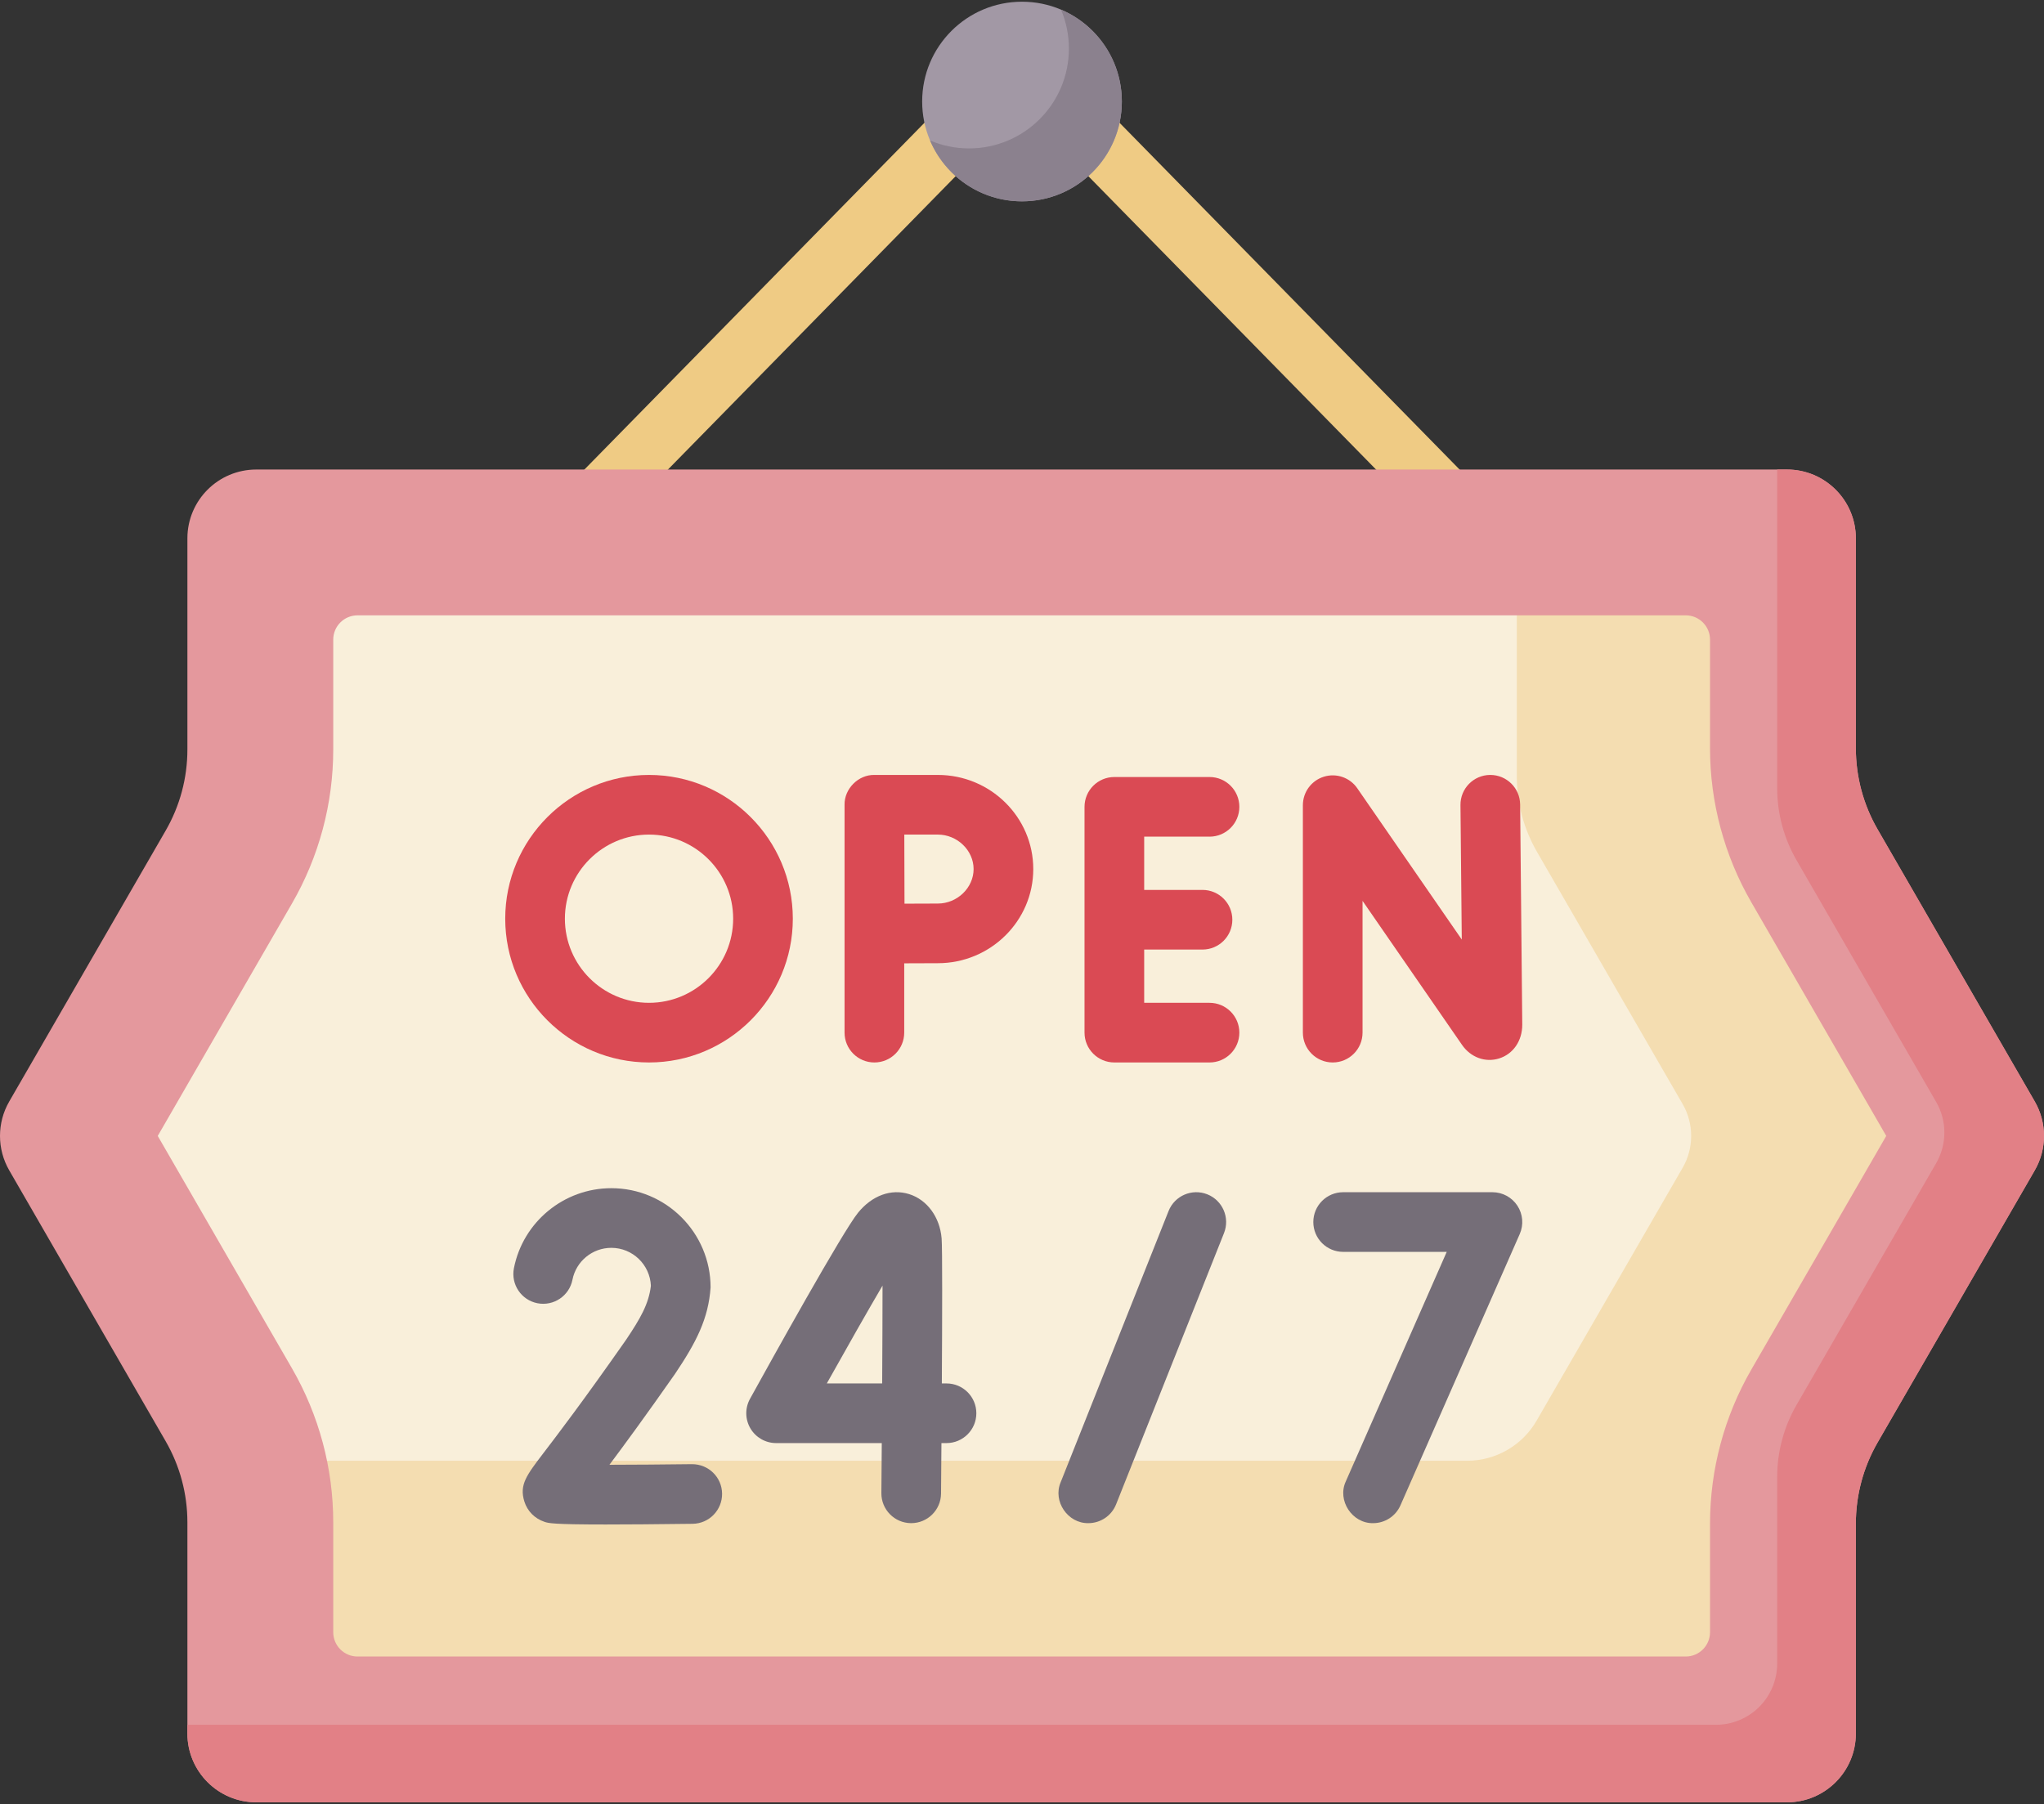<svg width="512" height="452" viewBox="0 0 512 452" fill="none" xmlns="http://www.w3.org/2000/svg">
<rect x="0" y="0" width="512" height="452" fill="#333333" stroke="none"/>
<path d="M393.999 164.739C392.062 164.739 390.126 163.99 388.663 162.498L256 27.191L123.337 162.498C120.447 165.446 115.716 165.491 112.77 162.603C109.823 159.714 109.776 154.983 112.665 152.036L250.664 11.286C252.069 9.852 253.993 9.045 256 9.045C258.007 9.045 259.93 9.853 261.336 11.286L399.335 152.036C402.224 154.983 402.178 159.714 399.23 162.603C397.776 164.029 395.887 164.739 393.999 164.739Z" fill="#EFCB84"/>
<path d="M491.109 276.612L454.616 213.404C451.314 207.685 449.576 201.198 449.576 194.595V145.856C449.576 137.026 442.418 129.868 433.588 129.868H78.239C69.409 129.868 62.251 137.026 62.251 145.856V194.893C62.251 201.496 60.513 207.983 57.211 213.702L20.89 276.612C18.034 281.559 18.034 287.653 20.89 292.6L57.211 355.51C60.513 361.229 62.251 367.716 62.251 374.319V423.356C62.251 432.186 69.409 439.344 78.239 439.344H433.588C442.418 439.344 449.576 432.186 449.576 423.356V374.617C449.576 368.014 451.314 361.527 454.616 355.808L491.109 292.601C493.965 287.653 493.965 281.558 491.109 276.612Z" fill="#F9EFDA"/>
<path d="M256 50.445C269.811 50.445 281.008 39.248 281.008 25.437C281.008 11.625 269.811 0.429 256 0.429C242.188 0.429 230.992 11.625 230.992 25.437C230.992 39.248 242.188 50.445 256 50.445Z" fill="#A298A5"/>
<path d="M265.766 2.408C267.04 5.409 267.746 8.709 267.746 12.174C267.746 25.986 256.549 37.182 242.738 37.182C239.273 37.182 235.972 36.476 232.972 35.202C236.776 44.161 245.654 50.444 256.001 50.444C269.813 50.444 281.009 39.247 281.009 25.436C281.008 15.091 274.725 6.212 265.766 2.408Z" fill="#8B818E"/>
<path d="M491.109 276.612L454.616 213.405C451.314 207.686 449.576 201.199 449.576 194.596V145.857C449.576 137.027 442.418 129.869 433.588 129.869H379.945V194.596C379.945 201.199 381.683 207.687 384.985 213.406L421.478 276.613C424.334 281.56 424.334 287.654 421.478 292.601L384.985 355.809L384.93 355.905C381.338 362.149 374.683 365.997 367.48 365.997H61.299C61.917 368.718 62.251 371.507 62.251 374.32V423.357C62.251 432.187 69.409 439.345 78.239 439.345H433.588C442.418 439.345 449.576 432.187 449.576 423.357V374.618C449.576 368.015 451.314 361.528 454.616 355.809L491.109 292.601C493.965 287.653 493.965 281.558 491.109 276.612Z" fill="#F4DDB1"/>
<path d="M428.342 187.482C428.342 201.001 431.915 214.336 438.675 226.044L472.486 284.606L438.675 343.168C431.915 354.876 428.343 368.211 428.343 381.73V408.952C428.343 412.315 425.617 415.041 422.254 415.041H89.562C86.199 415.041 83.473 412.315 83.473 408.952V381.41C83.473 367.872 79.909 354.572 73.14 342.848L39.515 284.607L73.14 226.366C79.909 214.642 83.473 201.342 83.473 187.804V160.262C83.473 156.899 86.199 154.173 89.562 154.173H422.254C425.617 154.173 428.343 156.899 428.343 160.262V187.482H428.342ZM447.623 117.64H64.192C54.664 117.64 46.941 125.364 46.941 134.891V187.803C46.941 194.928 45.066 201.928 41.503 208.099L2.311 275.98C-0.771 281.317 -0.771 287.893 2.311 293.231L41.503 361.112C45.066 367.283 46.941 374.283 46.941 381.408V434.32C46.941 443.847 54.665 451.571 64.192 451.571H447.622C457.15 451.571 464.873 443.847 464.873 434.32V381.729C464.873 374.604 466.749 367.604 470.311 361.433L509.688 293.231C512.77 287.893 512.77 281.317 509.688 275.98L470.311 207.778C466.748 201.607 464.873 194.608 464.873 187.482V134.891C464.874 125.364 457.15 117.64 447.623 117.64Z" fill="#E4989D"/>
<path d="M509.689 275.98L470.312 207.777C466.749 201.607 464.874 194.607 464.874 187.482V134.891C464.874 125.363 457.151 117.64 447.623 117.64H445.164V197.455C445.164 203.787 446.831 210.007 449.997 215.491L484.99 276.101C487.729 280.844 487.729 286.688 484.99 291.431L449.997 352.04C446.831 357.524 445.164 363.744 445.164 370.076V416.812C445.164 425.279 438.3 432.143 429.833 432.143H46.941V434.319C46.941 443.847 54.665 451.57 64.192 451.57H447.622C457.15 451.57 464.873 443.846 464.873 434.319V381.728C464.873 374.603 466.749 367.603 470.311 361.432L509.688 293.23C512.77 287.894 512.77 281.318 509.689 275.98Z" fill="#E28086"/>
<path d="M380.777 201.562C380.738 197.459 377.4 194.161 373.306 194.161C373.282 194.161 373.257 194.161 373.233 194.161C369.106 194.201 365.793 197.579 365.833 201.705L366.159 235.404L339.979 197.494C338.121 194.803 334.728 193.632 331.606 194.606C328.484 195.579 326.357 198.47 326.357 201.74V258.728C326.357 262.855 329.703 266.201 333.83 266.201C337.957 266.201 341.303 262.855 341.303 258.728V225.711L366.216 261.787C368.399 264.939 372.046 266.276 375.504 265.197C379.032 264.095 381.311 260.8 381.31 256.731L380.777 201.562Z" fill="#DA4A54"/>
<path d="M302.971 209.628C307.098 209.628 310.444 206.282 310.444 202.155C310.444 198.028 307.098 194.682 302.971 194.682H279.134C275.007 194.682 271.661 198.028 271.661 202.155V258.728C271.661 262.855 275.007 266.201 279.134 266.201H302.971C307.098 266.201 310.444 262.855 310.444 258.728C310.444 254.601 307.098 251.255 302.971 251.255H286.606V237.913H301.214C305.341 237.913 308.687 234.567 308.687 230.44C308.687 226.313 305.341 222.967 301.214 222.967H286.606V209.626H302.971V209.628Z" fill="#DA4A54"/>
<path d="M234.923 194.161H219.025C215.01 194.082 211.483 197.625 211.552 201.634V258.729C211.552 262.856 214.898 266.202 219.025 266.202C223.152 266.202 226.498 262.856 226.498 258.729V241.361C229.605 241.345 232.957 241.331 234.923 241.331C248.102 241.331 258.823 230.751 258.823 217.746C258.823 204.742 248.102 194.161 234.923 194.161ZM234.923 226.386C232.97 226.386 229.659 226.4 226.567 226.415C226.551 223.214 226.529 212.461 226.519 209.106H234.922C239.776 209.106 243.877 213.063 243.877 217.746C243.878 222.429 239.777 226.386 234.923 226.386Z" fill="#DA4A54"/>
<path d="M162.574 194.161C142.712 194.161 126.554 210.319 126.554 230.181C126.554 250.042 142.712 266.201 162.574 266.201C182.435 266.201 198.594 250.042 198.594 230.181C198.593 210.32 182.435 194.161 162.574 194.161ZM162.574 251.256C150.953 251.256 141.499 241.802 141.499 230.181C141.499 218.56 150.953 209.106 162.574 209.106C174.194 209.106 183.649 218.56 183.649 230.181C183.648 241.802 174.194 251.256 162.574 251.256Z" fill="#DA4A54"/>
<path d="M272.622 381.628C267.477 381.722 263.664 376.163 265.681 371.392L292.715 303.421C294.241 299.586 298.585 297.714 302.421 299.239C306.256 300.765 308.128 305.11 306.603 308.945L279.569 376.916C278.403 379.844 275.593 381.628 272.622 381.628Z" fill="#756E78"/>
<path d="M343.955 381.628C338.71 381.732 334.879 375.936 337.118 371.146L362.39 313.655H336.445C332.318 313.655 328.972 310.309 328.972 306.182C328.972 302.055 332.318 298.709 336.445 298.709H373.838C376.362 298.709 378.716 299.983 380.095 302.097C381.475 304.211 381.694 306.878 380.678 309.189L350.8 377.16C349.569 379.96 346.829 381.628 343.955 381.628Z" fill="#756E78"/>
<path d="M228.25 381.626C228.228 381.626 228.206 381.626 228.184 381.626C224.057 381.59 220.74 378.216 220.776 374.09C220.809 370.254 220.843 366 220.875 361.566H194.408C191.764 361.566 189.317 360.169 187.973 357.892C186.629 355.616 186.588 352.798 187.865 350.483C193.243 340.735 211.088 308.563 214.944 303.832C218.452 299.529 223.217 297.788 227.698 299.175C232.214 300.574 235.42 304.93 235.865 310.274C236.067 312.7 236.017 330.268 235.921 346.62H237.091C241.218 346.62 244.564 349.966 244.564 354.093C244.564 358.22 241.218 361.566 237.091 361.566H235.821C235.779 367.266 235.74 371.862 235.72 374.219C235.685 378.322 232.346 381.625 228.25 381.626ZM207.106 346.619H220.974C221.027 337.469 221.064 328.652 221.064 322.109C217.361 328.423 212.295 337.336 207.106 346.619Z" fill="#756E78"/>
<path d="M151.706 381.961C138.383 381.961 137.38 381.627 136.401 381.3C133.934 380.478 132.088 378.609 131.338 376.172C130.059 372.015 131.853 369.666 136.187 363.991C139.64 359.47 146.066 351.056 156.837 335.667C160.352 330.41 162.502 326.762 163.04 322.157C162.824 316.876 158.461 312.646 153.129 312.646C148.398 312.646 144.304 316.006 143.395 320.635C142.6 324.685 138.672 327.32 134.622 326.527C130.572 325.732 127.935 321.804 128.73 317.754C131.013 306.135 141.274 297.701 153.129 297.701C166.839 297.701 177.994 308.855 177.994 322.566C177.462 330.417 174.37 336.368 169.081 344.236C161.79 354.653 156.45 361.937 152.656 367.001C158.774 366.992 166.26 366.934 173.308 366.846C177.457 366.826 180.822 370.097 180.874 374.224C180.926 378.35 177.623 381.738 173.496 381.79C163.899 381.911 156.875 381.961 151.706 381.961Z" fill="#756E78"/>
</svg>
